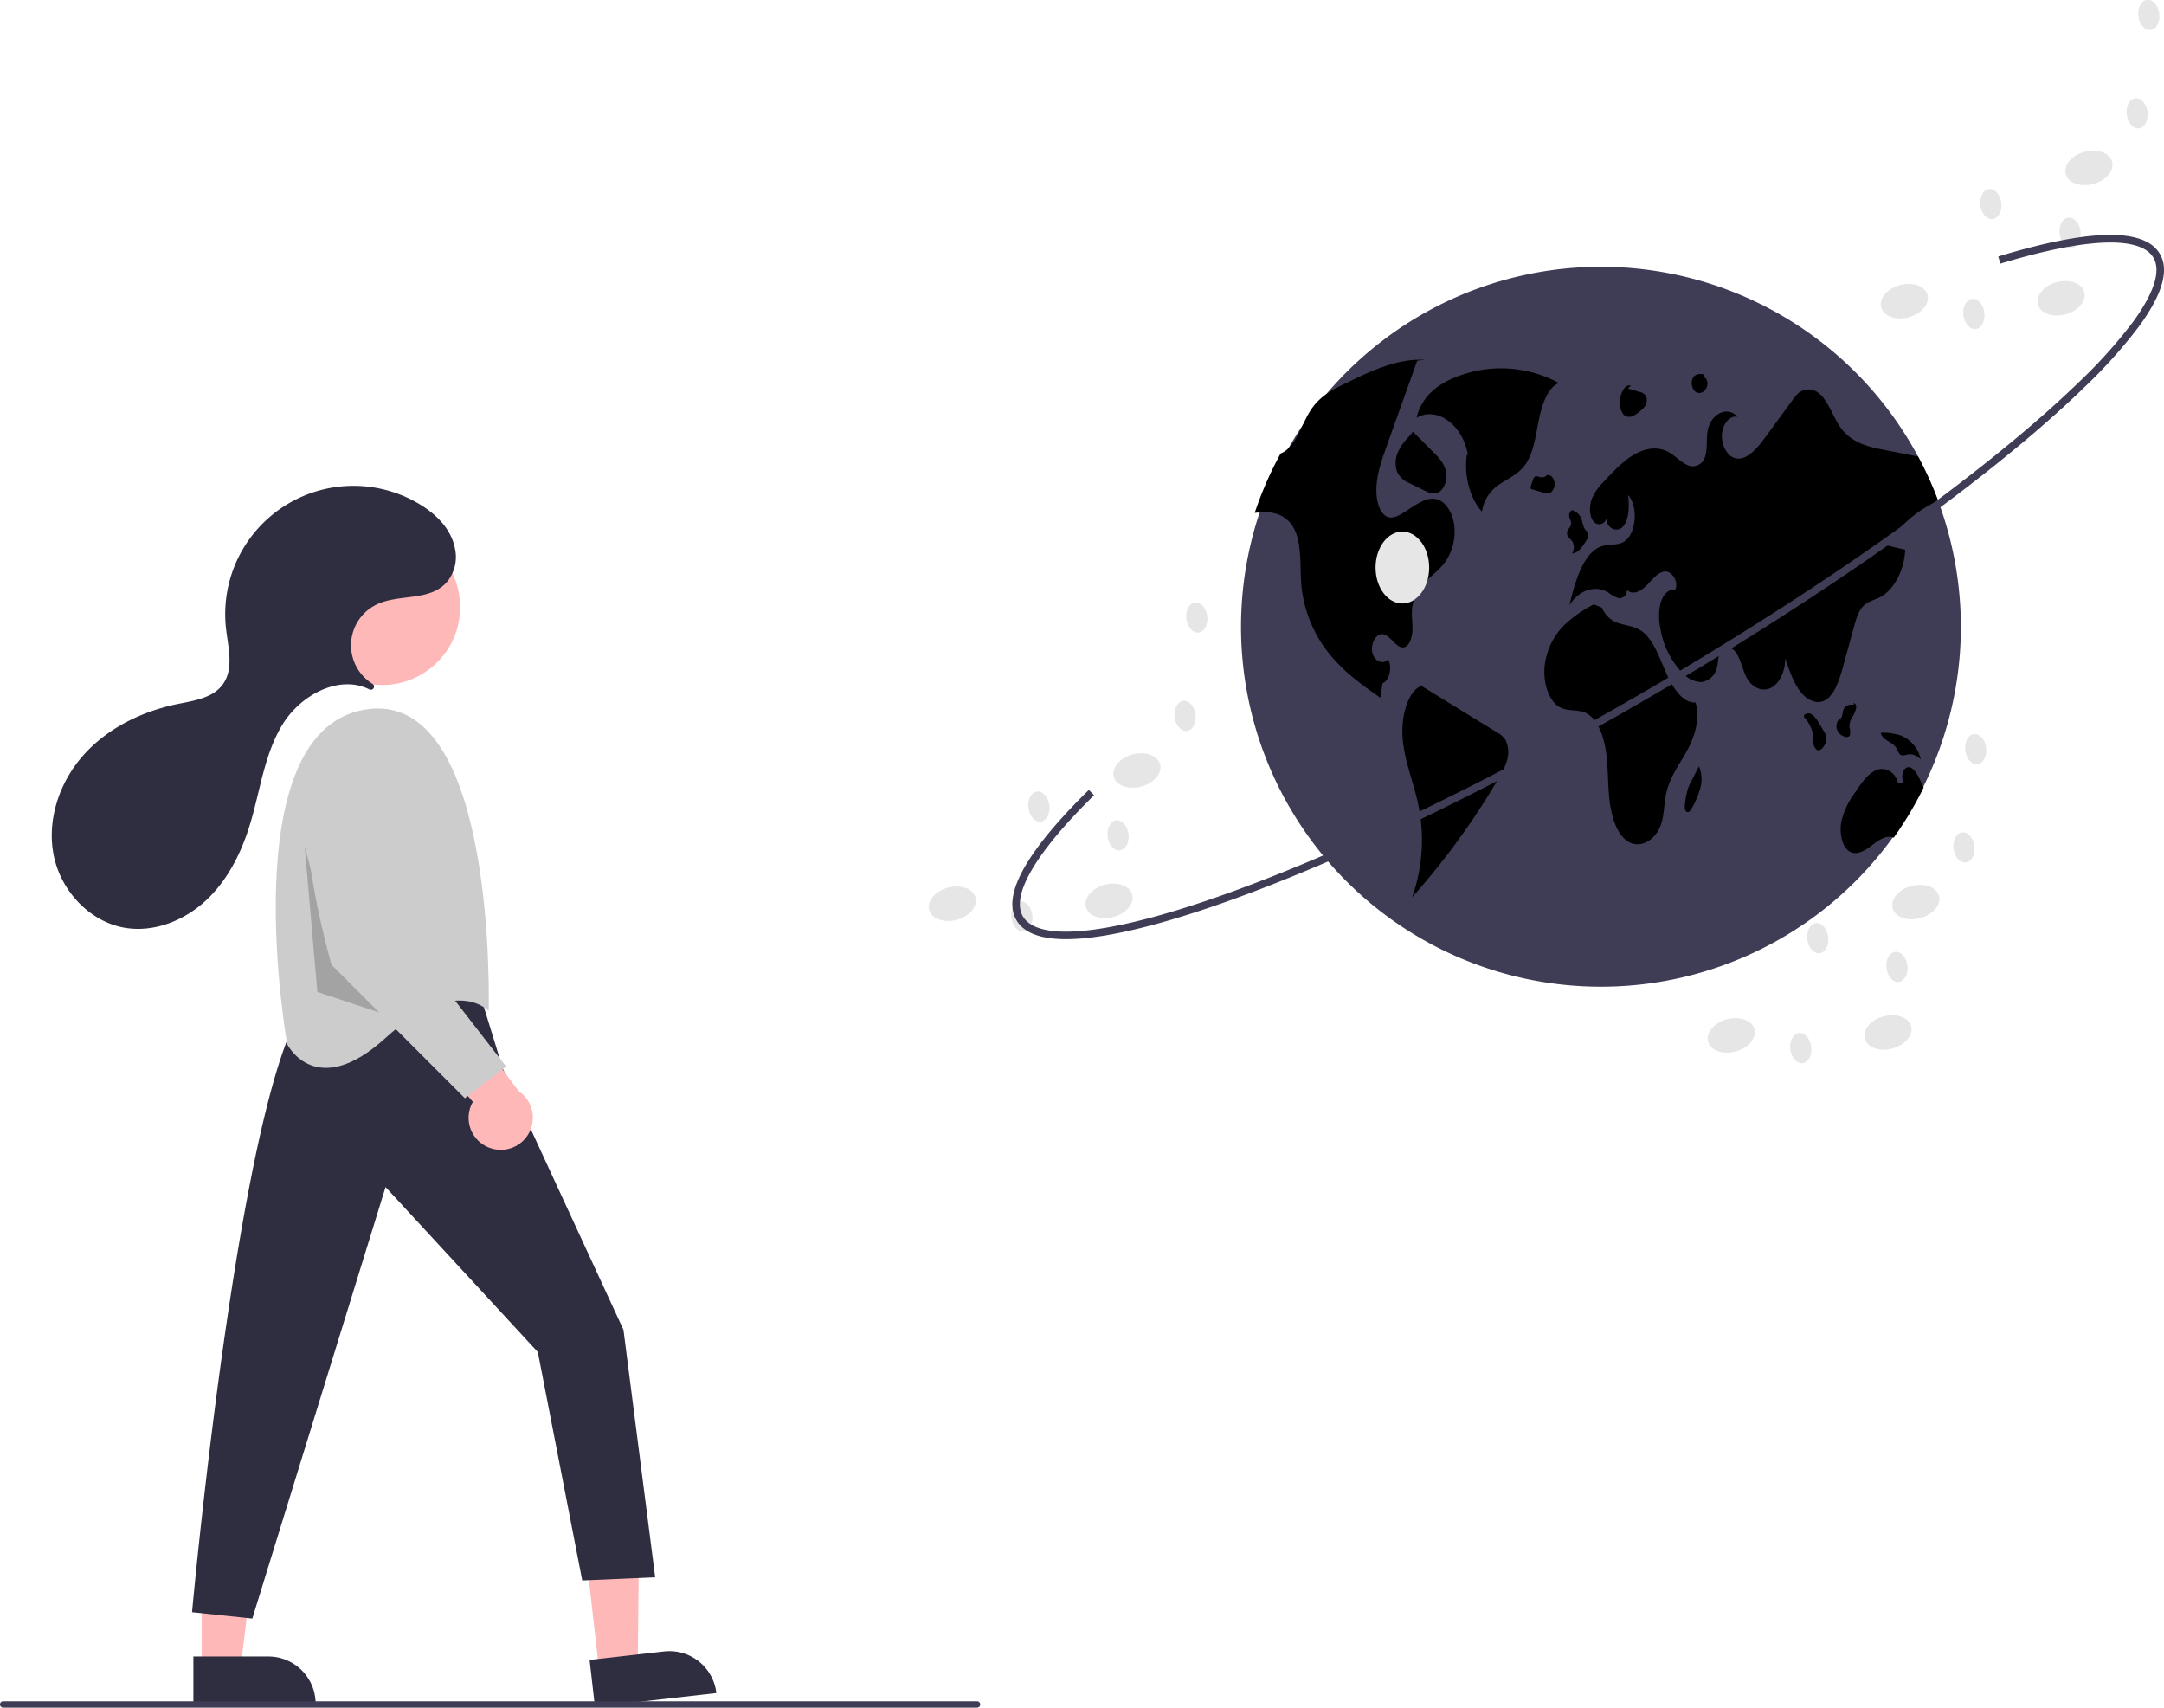 <svg xmlns="http://www.w3.org/2000/svg" viewBox="0 0 682.16 538.25">
	<path fill="#ffb8b8" d="m188.86 526.39 12.18-1.39.47-47.64-17.98 2.04 5.33 46.99z" />
	<path fill="#2f2e41" d="m225.82 533.65-38.28 4.34-1.68-14.79 23.49-2.67a14.89 14.89 0 0 1 16.47 13.12Z" />
	<path fill="#ffb8b8" d="M63.58 525.62h12.26l5.83-47.29-18.09.01v47.28z" />
	<path fill="#2f2e41" d="M99.49 537H60.96v-14.88H84.6a14.89 14.89 0 0 1 14.89 14.89ZM151.54 314.16l7 22.76 38 82.24 10 78-23 1-14-72-48-52-42 136-19-2s16-176 38-194c0 0 36-17 53 0Z" />
	<circle cx="120.49" cy="191.35" r="24.56" fill="#ffb8b8" />
	<path fill="#ccc" d="M154.04 318.66s3-102-39-95-24.5 105.5-24.5 105.5 9 18 31-2 32.5-8.5 32.5-8.5Z" />
	<path d="m96.04 266.66 9.89 37.88 15.05 15.06-20.94-6.94-4-46z" opacity=".2" style="isolation:isolate" />
	<path fill="#ffb8b8" d="M154.35 361.8a10.06 10.06 0 0 1-5.27-14.5l-23.36-27.04 18.41-2.4 19.36 26.05a10.11 10.11 0 0 1-9.14 17.88Z" />
	<path fill="#ccc" d="m125.91 244.43 2.63 51.73 31 40-13 10-42-42s-15-51-4-66c4.13-5.63 8.68-7.18 12.75-6.91a13.78 13.78 0 0 1 12.62 13.18Z" />
	<path fill="#2f2e41" d="M117.57 217.16a1.01 1.01 0 0 0-.14-1.62 14.28 14.28 0 0 1 1.37-25.04c7.23-3.44 17.01-.76 22.35-7.38a12.4 12.4 0 0 0 2.3-10.08c-1.15-6.24-5.85-10.89-11.1-14.07a40.43 40.43 0 0 0-61.1 39.14c.68 6.01 2.54 12.76-1.04 17.64-3.15 4.3-9.09 5.1-14.3 6.17-11.2 2.3-22 7.57-29.6 16.1s-11.64 20.52-9.35 31.71 11.48 21.03 22.77 22.77c9.19 1.4 18.68-2.5 25.43-8.9s11.02-15.03 13.7-23.93c3.2-10.57 4.46-21.95 10.23-31.36 5.64-9.21 17.8-15.81 27.33-11.02a1.02 1.02 0 0 0 1.15-.13Z" />
	<path fill="#3f3d56" d="M308 538.25H1a1 1 0 0 1 0-2h307a1 1 0 0 1 0 2ZM618.13 197.78a113.46 113.46 0 1 1-7.18-39.95l.72 2v.01q1.57 4.44 2.77 9.04a114.23 114.23 0 0 1 3.69 28.9Z" />
	<path d="M491.41 120.72a38.32 38.32 0 0 0-33.64-1.38c-4.7 2.05-9.66 5.72-11.23 12.35 6.35-3.74 14.57 2.17 16.2 11.67l-.38.1c-.87 6.58 1.06 13.74 4.79 17.82a12.53 12.53 0 0 1 6.01-8.92c2.74-1.8 5.77-3.11 7.86-6.2 2.48-3.68 3.1-9.04 4.1-13.93s2.85-10.15 6.3-11.51Z" />
	<path d="M455.89 176.67c-1.76 2.64-4.1 4.3-6.22 6.36a14.3 14.3 0 0 0-4.51 8.45c-.27 2.3.14 4.63.09 6.95-.06 2.33-.84 4.94-2.42 5.52-2.49.9-4.4-3.73-6.96-4.06-2.03-.25-3.87 2.95-3.28 5.73s3.37 4.01 4.96 2.2c1.44 2.42.42 6.8-1.74 7.54l-.68 4.57c-5.47-3.83-11-7.72-15.65-13.32a40.43 40.43 0 0 1-9.21-21.78c-.6-6.44.29-13.8-2.67-18.77-2.36-3.96-6.42-4.84-10.08-4.59-.67.05-1.34.12-2 .2a112.97 112.97 0 0 1 8.17-18.72 8.01 8.01 0 0 0 2.05-1.27c3.4-2.89 4.92-8.73 7.68-12.77q.26-.4.55-.77c2.82-3.68 6.6-5.58 10.26-7.34 8.09-3.93 16.41-7.91 24.96-7.37l-2.43.24-8.52 23.83-1.3 3.66c-1.62 4.52-3.28 9.33-3.03 14.39.14 3 1.18 6.2 3.16 7.22 1.85.95 3.87-.21 5.65-1.37l2.26-1.45c2.7-1.75 5.7-3.54 8.57-2.37 2.62 1.07 4.56 4.63 4.93 8.47a16.92 16.92 0 0 1-2.6 10.62ZM472 230.91l-23.74-14.61.14-.35c-4.93 1.88-6.97 10.62-6.15 17.77s3.57 13.55 4.96 20.52a54.45 54.45 0 0 1-2.05 28.57 234 234 0 0 0 27.48-37.88 20.26 20.26 0 0 0 2.5-5.51 8.77 8.77 0 0 0-.59-6.24 6.95 6.95 0 0 0-2.55-2.27Z" />
	<path d="M440.77 142.27a8.75 8.75 0 0 0-.4 6.36 7.05 7.05 0 0 0 3.94 3.65l4.37 2.17c1.46.72 3.02 1.45 4.5.86 1.8-.72 3.04-3.52 2.72-6.13-.35-2.77-2.1-4.67-3.7-6.3l-6.79-6.8-1.27 1.55a17 17 0 0 0-3.37 4.64ZM594.69 171.88l5.9 1.4c-.34 6.64-3.64 12.79-8.05 15.01-1.84.93-3.9 1.27-5.41 3-1.38 1.58-2.08 4.03-2.72 6.37l-3.37 12.26c-1.2 4.4-2.75 9.3-5.89 10.88-2.69 1.37-5.77-.3-7.84-3.1-2.06-2.8-3.33-6.56-4.55-10.23.07 4-1.78 7.92-4.42 9.3-2.64 1.4-5.85.14-7.61-2.96-1.27-2.23-1.8-5.17-3.04-7.43-1.25-2.25-3.85-3.55-5.21-1.43-.9 1.4-.78 3.57-1.23 5.36a5.82 5.82 0 0 1-4.86 4.67 8.1 8.1 0 0 1-5.82-2.66 26.36 26.36 0 0 1-7.22-14.57 17.39 17.39 0 0 1 .2-7.97c.78-2.47 2.66-4.37 4.54-3.9 1.23-2.6-1.2-6.06-3.4-5.75-2.19.3-3.9 2.66-5.71 4.46-1.8 1.81-4.3 3.13-6.12 1.33a2.48 2.48 0 0 1-2.32 2.63h-.2a9 9 0 0 1-3.28-1.74c-4.14-2.58-9.4-.86-12.35 4.02 1.85-7.83 4.54-16.81 10.2-18.65 2.3-.76 4.82-.14 7-1.44 3.87-2.32 4.65-11.07 1.31-14.68.43 3.41.35 7.4-1.45 9.73-1.8 2.34-5.59.81-5.36-2.64a2.31 2.31 0 0 1-4.3.92c-1.2-1.83-1.1-4.82-.25-7a16.49 16.49 0 0 1 3.7-5.26c3.01-3.23 6.07-6.5 9.56-8.53 3.5-2.03 7.53-2.71 11.04-.7 1.84 1.07 3.47 2.85 5.35 3.79a3.97 3.97 0 0 0 5.47-1.28l.06-.1c1.4-2.47.74-6.12 1.26-9.2.94-5.44 6.37-7.98 9.39-4.4-2.25-.57-4.58 2.1-4.86 5.33-.29 3.23 1.34 6.49 3.53 7.47 3.66 1.62 7.25-2.47 10.03-6.25q4.34-5.94 8.7-11.87a14.35 14.35 0 0 1 1.55-1.9 5 5 0 0 1 6.83-.13c2.93 2.4 4.3 7.3 6.71 10.67 3.5 4.9 8.72 6.1 13.58 7.05l10.87 2.13a112.69 112.69 0 0 1 6.32 13.94 38.21 38.21 0 0 0-16.26 14.05ZM606.4 248.23a113.76 113.76 0 0 1-9.45 15.82c-2.29-.97-4.74.77-6.88 2.4-2.23 1.72-4.92 3.39-7.2 1.83-2.35-1.6-3.1-6.07-2.36-9.62a25.63 25.63 0 0 1 4.39-9.04c1.9-2.84 3.94-5.8 6.58-6.9 2.66-1.1 6.06.46 6.84 4.23l1.88-.06c-1.06-1.45-.5-4.44.91-4.97 1.63-.62 3.05 1.62 4.01 3.6.43.9.87 1.8 1.28 2.71Z" />
	<path d="M534.47 221.43c-4.04.25-7.24-4.72-9.36-9.6s-4.07-10.49-7.71-12.97c-2.08-1.43-4.46-1.62-6.71-2.31a8.31 8.31 0 0 1-5.7-5.02l-2.56-1.03a38.46 38.46 0 0 0-9.73 6.93 21.73 21.73 0 0 0-5.8 12.67c-.48 5.12 1.33 10.84 4.7 12.76 2.67 1.52 5.77.57 8.48 1.96 3.37 1.74 5.37 6.8 6.13 11.79s.57 10.18 1.11 15.22 2.04 10.3 5.14 12.9c3.87 3.23 9.55.54 11.3-5.35.84-2.9.82-6.16 1.45-9.16 1.13-5.28 4.16-9.2 6.56-13.54s4.3-10.22 2.7-15.25ZM494.57 169.5a10.77 10.77 0 0 1 1.05 1.12 3.67 3.67 0 0 1-.06 3.79 3.52 3.52 0 0 0 2.52-1.29 16.21 16.21 0 0 0 1.94-2.72 2.97 2.97 0 0 0 .57-2.38c-.2-.54-.65-.77-.96-1.18a8.06 8.06 0 0 1-.89-2.57 4.63 4.63 0 0 0-3.36-3.54l.2.04a1.92 1.92 0 0 0-.9 2.04c.13.8.64 1.45.59 2.26-.07 1.16-1.23 1.7-1.3 2.86a2.22 2.22 0 0 0 .6 1.57ZM487.66 149.77h.01a3.24 3.24 0 0 0 .35-.37Z" />
	<path d="M488.87 155.22a3.52 3.52 0 0 0 1.1-3.49c-.3-1.32-1.34-2.2-2.3-1.96a2.33 2.33 0 0 1-2.17.63c-.59-.15-1.24-.54-1.75-.1a2.66 2.66 0 0 0-.6 1.17l-.57 1.75a1.1 1.1 0 0 0-.07.67.56.56 0 0 0 .43.34l3.42 1a2.95 2.95 0 0 0 2.5-.01ZM574.94 230.48l-1.58-2.6a8.65 8.65 0 0 0-2.09-2.6 1.85 1.85 0 0 0-2.6.22l-.02.04.06.49a11.13 11.13 0 0 1 2.78 5.42c.12.88.07 1.8.18 2.68a3.13 3.13 0 0 0 .98 2.18c.83.56 1.8-.26 2.4-1.26a4.34 4.34 0 0 0 .66-2.76 4.84 4.84 0 0 0-.77-1.81ZM583.2 231.6a5.97 5.97 0 0 0-.19-2.4 5.29 5.29 0 0 1 .8-3 9.75 9.75 0 0 0 1.26-2.76 2.3 2.3 0 0 0-.06-1.34c-.17-.4-.6-.57-.84-.26l.52.33a4.72 4.72 0 0 0-2.1.1 2.6 2.6 0 0 0-1.6 1.8 11.13 11.13 0 0 1-.42 1.87c-.3.63-.9.85-1.28 1.4a3.36 3.36 0 0 0 .05 3.2 3.73 3.73 0 0 0 2.1 1.65c.64.23 1.48.24 1.77-.59ZM597.93 236.04a7.24 7.24 0 0 0 .91 1.68c.7.7 1.66.27 2.52.1a4.35 4.35 0 0 1 4.14 1.66 10.54 10.54 0 0 0-6.06-7.56 17.81 17.81 0 0 0-6.24-.98l-.36.1c.92 2.68 3.82 2.62 5.09 5ZM535.57 241.54l.11-.2ZM533.34 245.86a19.84 19.84 0 0 0-1.26 2.75 23.96 23.96 0 0 0-.9 4.71c-.12.91-.15 2.07.42 2.51a.8.8 0 0 0 1.05-.14 4.17 4.17 0 0 0 .77-1.14 26.2 26.2 0 0 0 2.58-6.13 10.67 10.67 0 0 0-.42-6.87l-2.24 4.3ZM511.79 130.68a2.54 2.54 0 0 0 2.74.53 9.05 9.05 0 0 0 2.58-1.7 6.07 6.07 0 0 0 1.56-1.7 3.46 3.46 0 0 0 .32-2.64 2.68 2.68 0 0 0-2.04-1.61l-3.8-1.13.92-.82c-.94-.51-1.98.43-2.57 1.59a8.58 8.58 0 0 0-.78 2.4 6.17 6.17 0 0 0 1.07 5.08ZM534.13 123.18a2.1 2.1 0 0 0 2.85.23 3.18 3.18 0 0 0 1.26-2.27c.1-1-.4-2.1-1.1-2.19l.16-.93c-1.36-.25-3.02-.3-3.75 1.35a3.86 3.86 0 0 0 .58 3.8Z" />
	<ellipse cx="442.07" cy="178.89" fill="#e6e6e6" rx="8.45" ry="11.33" />
	<ellipse cx="854.01" cy="506.28" fill="#e6e6e6" rx="7.56" ry="5.26" transform="rotate(-14.91 33.54 1405.02)" />
	<ellipse cx="804.61" cy="507.2" fill="#e6e6e6" rx="7.56" ry="5.26" transform="rotate(-14.91 -15.85 1405.92)" />
	<ellipse cx="862.79" cy="465.18" fill="#e6e6e6" rx="7.56" ry="5.26" transform="rotate(-14.91 42.32 1363.92)" />
	<ellipse cx="878.12" cy="448.05" fill="#e6e6e6" rx="3.32" ry="4.78" transform="rotate(-7.07 -715.78 2453.96)" />
	<ellipse cx="881.81" cy="417.05" fill="#e6e6e6" rx="3.32" ry="4.78" transform="rotate(-7.07 -712.09 2422.95)" />
	<ellipse cx="832.02" cy="476.65" fill="#e6e6e6" rx="3.32" ry="4.78" transform="rotate(-7.07 -761.88 2482.56)" />
	<ellipse cx="856.99" cy="485.69" fill="#e6e6e6" rx="3.32" ry="4.78" transform="rotate(-7.07 -736.9 2491.6)" />
	<ellipse cx="826.67" cy="511.29" fill="#e6e6e6" rx="3.32" ry="4.78" transform="rotate(-7.07 -767.23 2517.2)" />
	<ellipse cx="608.48" cy="464.8" fill="#e6e6e6" rx="7.56" ry="5.26" transform="rotate(-14.91 -211.99 1363.54)" />
	<ellipse cx="559.08" cy="465.71" fill="#e6e6e6" rx="7.56" ry="5.26" transform="rotate(-14.91 -261.38 1364.45)" />
	<ellipse cx="617.26" cy="423.7" fill="#e6e6e6" rx="7.56" ry="5.26" transform="rotate(-14.91 -203.2 1322.43)" />
	<ellipse cx="632.59" cy="406.57" fill="#e6e6e6" rx="3.32" ry="4.78" transform="rotate(-7.07 -961.3 2412.48)" />
	<ellipse cx="636.28" cy="375.57" fill="#e6e6e6" rx="3.32" ry="4.78" transform="rotate(-7.07 -957.62 2381.47)" />
	<ellipse cx="586.49" cy="435.17" fill="#e6e6e6" rx="3.32" ry="4.78" transform="rotate(-7.07 -1007.41 2441.07)" />
	<ellipse cx="611.46" cy="444.21" fill="#e6e6e6" rx="3.32" ry="4.78" transform="rotate(-7.07 -982.44 2450.11)" />
	<ellipse cx="581.14" cy="469.81" fill="#e6e6e6" rx="3.32" ry="4.78" transform="rotate(-7.07 -1012.76 2475.72)" />
	<ellipse cx="908.59" cy="274.86" fill="#e6e6e6" rx="7.56" ry="5.26" transform="rotate(-14.91 88.12 1173.6)" />
	<ellipse cx="859.19" cy="275.78" fill="#e6e6e6" rx="7.56" ry="5.26" transform="rotate(-14.91 38.72 1174.52)" />
	<ellipse cx="917.36" cy="233.77" fill="#e6e6e6" rx="7.56" ry="5.26" transform="rotate(-14.91 96.9 1132.5)" />
	<ellipse cx="932.7" cy="216.64" fill="#e6e6e6" rx="3.32" ry="4.78" transform="rotate(-7.07 -661.2 2222.54)" />
	<ellipse cx="936.38" cy="185.63" fill="#e6e6e6" rx="3.32" ry="4.78" transform="rotate(-7.07 -657.51 2191.53)" />
	<ellipse cx="886.59" cy="245.24" fill="#e6e6e6" rx="3.32" ry="4.78" transform="rotate(-7.07 -707.3 2251.14)" />
	<ellipse cx="911.56" cy="254.27" fill="#e6e6e6" rx="3.32" ry="4.78" transform="rotate(-7.07 -682.33 2260.18)" />
	<ellipse cx="881.24" cy="279.88" fill="#e6e6e6" rx="3.32" ry="4.78" transform="rotate(-7.07 -712.65 2285.78)" />
	<path fill="#3f3d56" d="M336.07 296.03c-8.08 0-13.34-2-15.66-6-4.59-7.87 3.1-21.68 22.83-41.05l1.65 1.68c-18.33 18-26.3 31.56-22.44 38.18 2.44 4.2 9.71 5.7 21.02 4.34 11.23-1.34 26.11-5.33 44.23-11.87 37.3-13.46 84.1-36.17 131.77-63.94 47.67-27.77 90.51-57.28 120.62-83.09a336.47 336.47 0 0 0 15.6-14.17 155.35 155.35 0 0 0 16.55-18.44c6.75-9.17 9.03-16.23 6.6-20.42-4.09-7-21.22-6.35-48.25 1.85l-.68-2.26c29-8.8 46.15-9.06 50.97-.78 3 5.14.73 12.88-6.74 23.01a157.69 157.69 0 0 1-16.8 18.73c-4.6 4.49-9.89 9.29-15.7 14.28-30.22 25.9-73.18 55.5-120.98 83.33-47.8 27.84-94.73 50.61-132.16 64.12-18.29 6.6-33.34 10.64-44.75 12a65.23 65.23 0 0 1-7.68.5Z" />
</svg>
